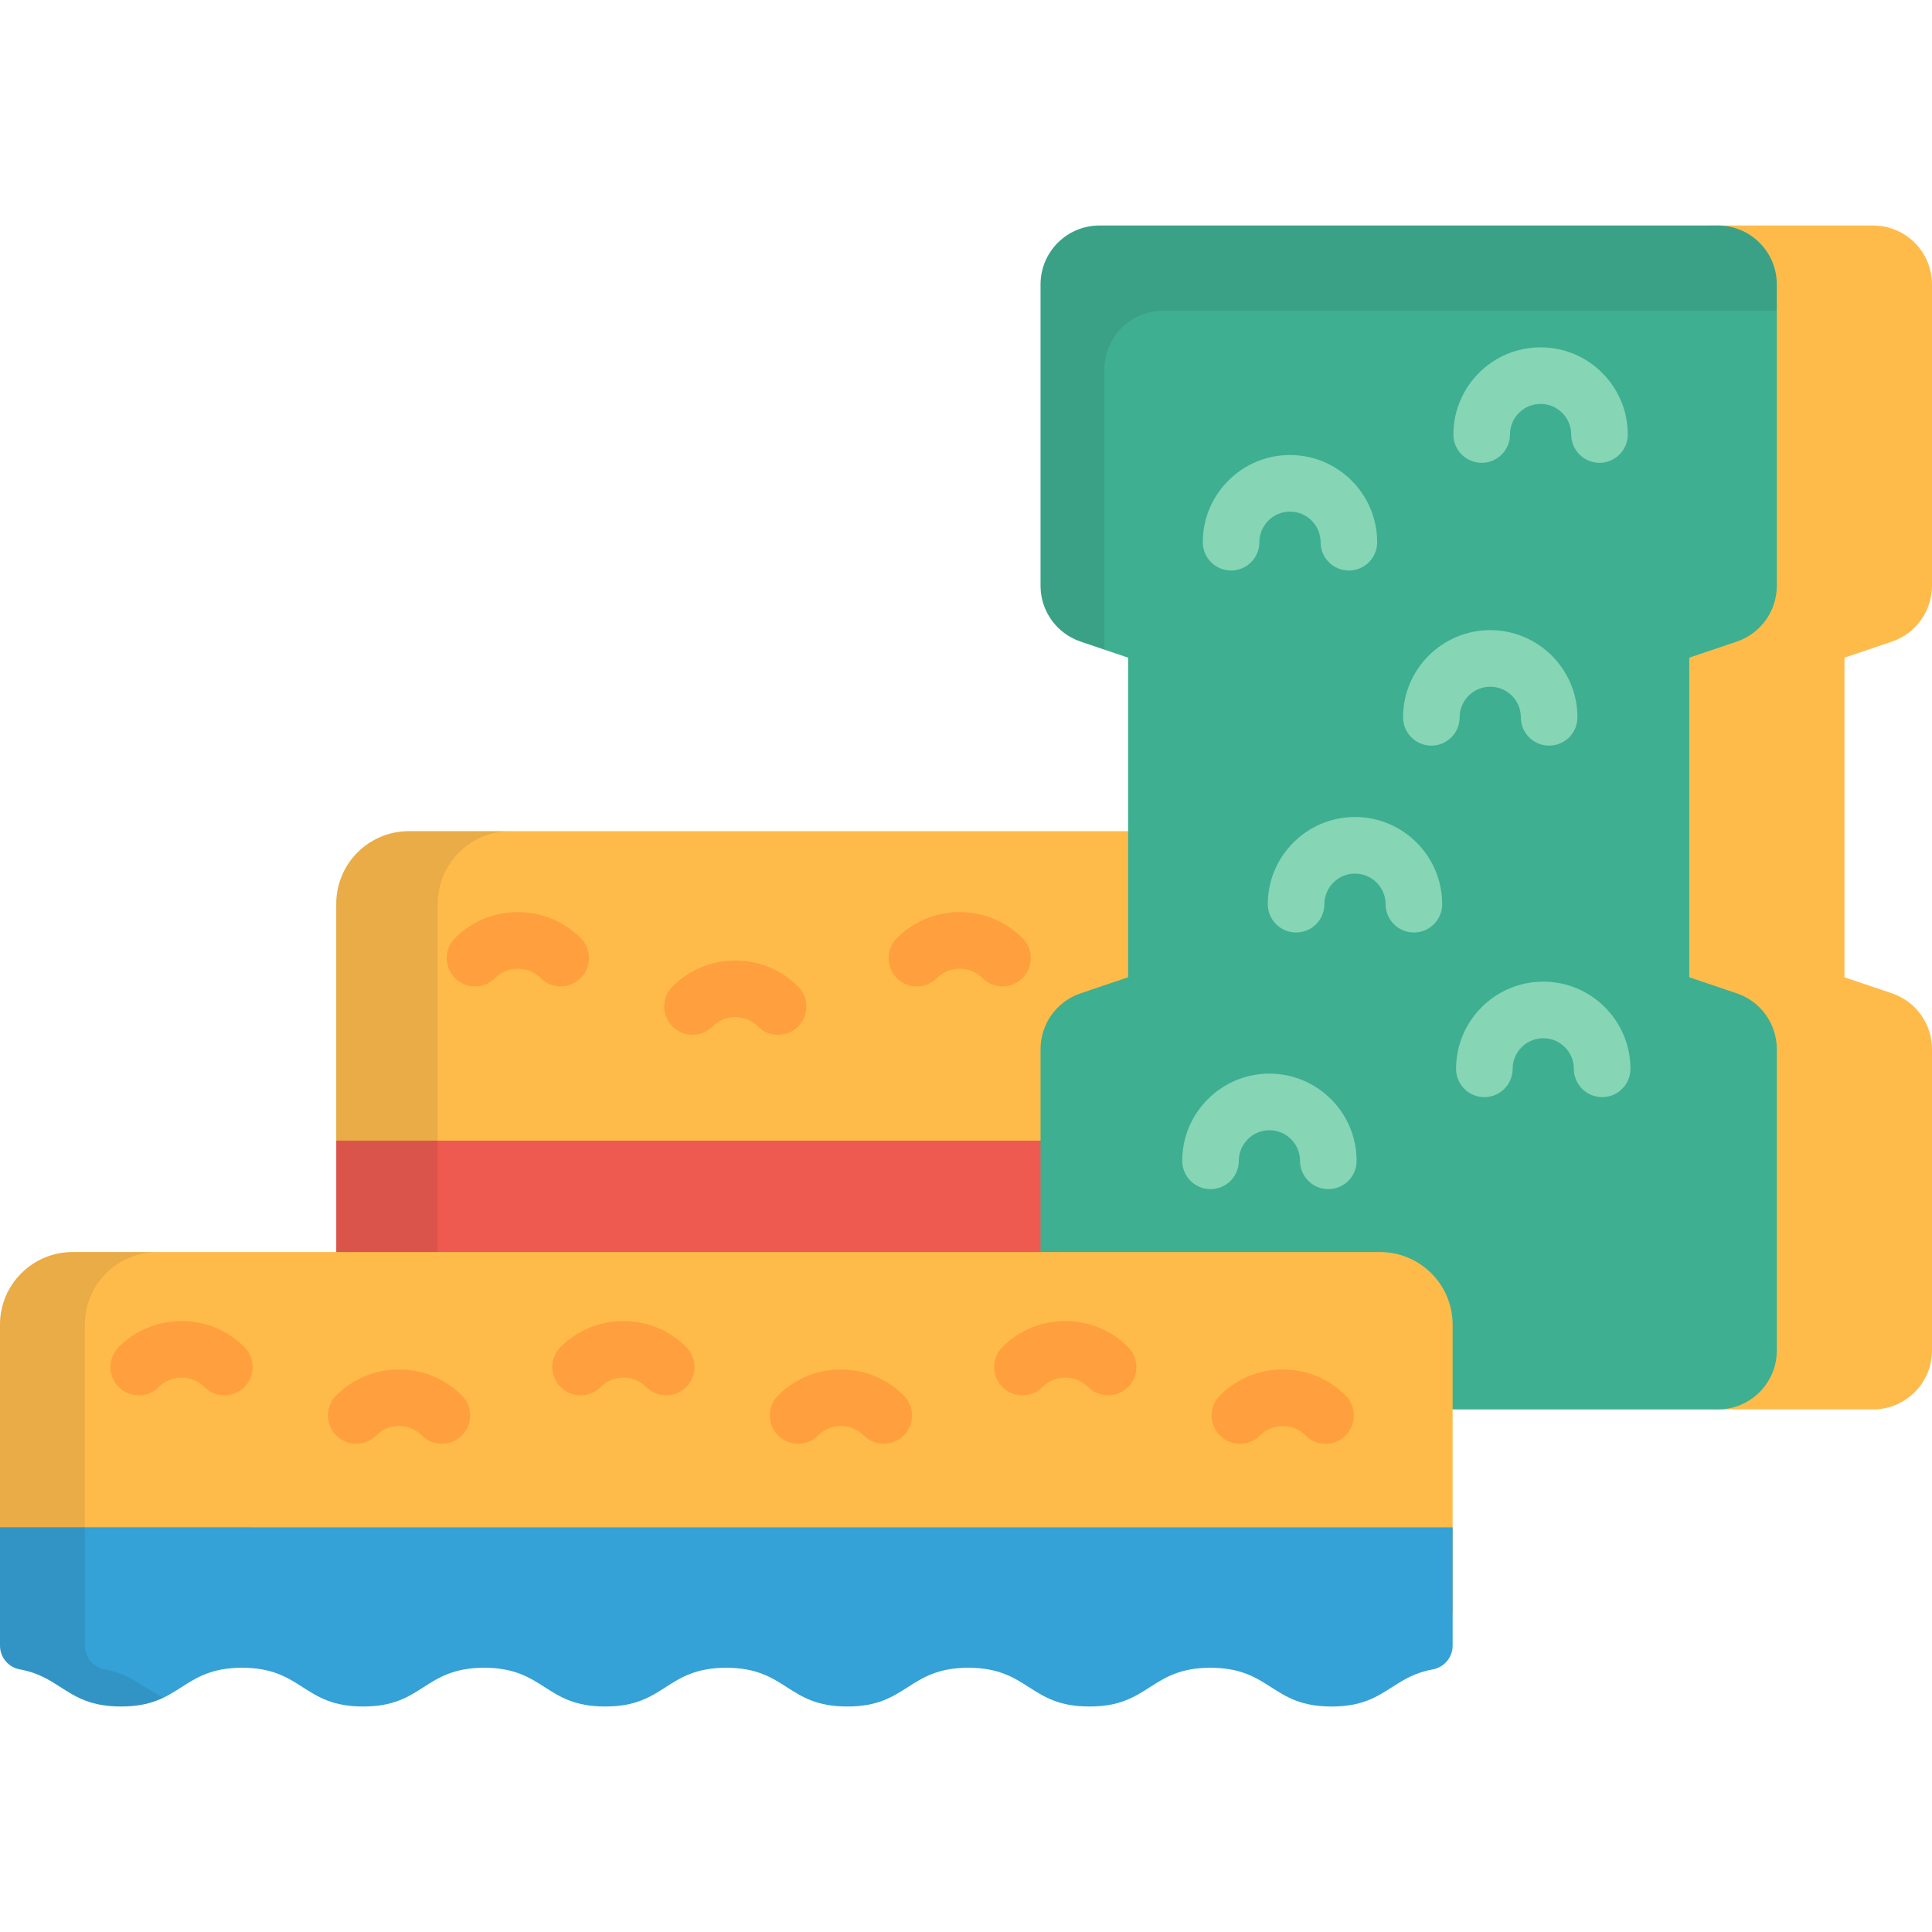 <?xml version="1.0" encoding="iso-8859-1"?>
<!-- Generator: Adobe Illustrator 19.0.0, SVG Export Plug-In . SVG Version: 6.00 Build 0)  -->
<svg version="1.1" id="Capa_1" xmlns="http://www.w3.org/2000/svg" xmlns:xlink="http://www.w3.org/1999/xlink" x="0px" y="0px"
	 viewBox="0 0 512 512" style="enable-background:new 0 0 512 512;" xml:space="preserve">
<path style="fill:#FFBB4A;" d="M278.885,281.268c0-6.694,4.268-12.642,10.607-14.787l12.594-4.26v-41.953H108.358
	c-10.629,0-19.248,8.618-19.248,19.248v62.773h189.774v-21.021H278.885z"/>
<g>
	<path style="fill:#FF9F3D;" d="M125.888,261.398c-1.92,0-3.84-0.732-5.305-2.198c-2.928-2.93-2.927-7.679,0.003-10.607
		c9.178-9.174,24.11-9.175,33.288,0.001c2.93,2.929,2.93,7.677,0.001,10.607c-2.928,2.93-7.677,2.93-10.606,0.001
		c-3.331-3.329-8.748-3.329-12.079,0.001C129.726,260.667,127.807,261.398,125.888,261.398z"/>
	<path style="fill:#FF9F3D;" d="M183.52,274.23c-1.919,0-3.838-0.732-5.303-2.196c-2.93-2.929-2.93-7.677-0.001-10.607
		c9.176-9.176,24.11-9.179,33.29-0.001c2.929,2.929,2.93,7.677,0.001,10.606c-2.928,2.929-7.677,2.93-10.606,0.002
		c-3.329-3.329-8.748-3.33-12.077-0.001C187.359,273.498,185.439,274.23,183.52,274.23z"/>
	<path style="fill:#FF9F3D;" d="M242.98,261.398c-1.92,0-3.84-0.732-5.305-2.198c-2.928-2.93-2.927-7.679,0.003-10.607
		c9.178-9.174,24.11-9.175,33.288,0.001c2.93,2.929,2.93,7.677,0.001,10.607c-2.928,2.93-7.677,2.93-10.607,0.001
		c-3.331-3.329-8.748-3.329-12.079,0.001C246.818,260.667,244.899,261.398,242.98,261.398z"/>
</g>
<path style="fill:#EF5A50;" d="M278.885,335v-32.711H89.11v31.335c0,0.473,0.067,0.93,0.165,1.376H278.885z"/>
<path style="opacity:0.1;fill:#231F20;enable-background:new    ;" d="M116.166,335c-0.099-0.446-0.166-0.903-0.166-1.376v-94.108
	c0-10.63,8.619-19.248,19.248-19.248h-26.89c-10.629,0-19.248,8.618-19.248,19.248v94.108c0,0.473,0.067,0.93,0.165,1.376H116.166z"
	/>
<path style="fill:#FFBB4A;" d="M501.393,170.028c6.34-2.146,10.607-8.093,10.607-14.786v-79.87c0-8.621-6.989-15.609-15.609-15.609
	H452.39c8.621,0,15.61,6.988,15.61,15.609v79.87c0,6.693-4.267,12.641-10.607,14.786l-12.592,4.259v84.695l12.592,4.26
	c6.341,2.145,10.607,8.093,10.607,14.786v79.87c0,8.621-6.989,15.609-15.61,15.609h44.001c8.62,0,15.609-6.988,15.609-15.609v-79.87
	c0-6.693-4.268-12.642-10.607-14.786l-12.592-4.26v-84.695L501.393,170.028z"/>
<path style="fill:#3EAF91;" d="M460.265,170.028c6.341-2.146,10.608-8.093,10.608-14.786v-79.87c0-8.621-6.989-15.609-15.61-15.609
	H291.366c-8.62,0-15.609,6.988-15.609,15.609v79.87c0,6.693,4.268,12.641,10.607,14.786l12.594,4.26v84.695l-12.594,4.26
	c-6.34,2.146-10.607,8.093-10.607,14.787V335h86.996c10.628,0,19.247,8.618,19.247,19.248v19.26h73.262
	c8.621,0,15.61-6.988,15.61-15.609v-79.87c0-6.693-4.267-12.642-10.608-14.786l-12.592-4.26v-84.695L460.265,170.028z"/>
<g style="opacity:0.1;">
	<path style="fill:#231F20;" d="M286.364,170.028l6.311,2.135V97.921c0-8.621,6.989-15.609,15.61-15.609h162.587v-6.939
		c0-8.621-6.989-15.609-15.61-15.609H291.366c-8.62,0-15.609,6.988-15.609,15.609v79.87
		C275.757,161.936,280.024,167.883,286.364,170.028z"/>
</g>
<g>
	<path style="fill:#86D5B5;" d="M357.469,151.192c-4.143,0-7.5-3.358-7.5-7.5c0-4.472-3.638-8.109-8.109-8.109
		c-4.472,0-8.109,3.638-8.109,8.109c0,4.142-3.357,7.5-7.5,7.5s-7.5-3.358-7.5-7.5c0-12.743,10.367-23.109,23.109-23.109
		s23.109,10.367,23.109,23.109C364.969,147.835,361.611,151.192,357.469,151.192z"/>
	<path style="fill:#86D5B5;" d="M410.54,197.6c-4.143,0-7.5-3.358-7.5-7.5c0-4.472-3.638-8.109-8.108-8.109
		c-4.472,0-8.109,3.638-8.109,8.109c0,4.142-3.357,7.5-7.5,7.5s-7.5-3.358-7.5-7.5c0-12.743,10.367-23.109,23.109-23.109
		s23.108,10.367,23.108,23.109C418.04,194.242,414.683,197.6,410.54,197.6z"/>
	<path style="fill:#86D5B5;" d="M374.696,247.123c-4.143,0-7.5-3.358-7.5-7.5c0-4.472-3.638-8.109-8.108-8.109
		c-4.473,0-8.111,3.638-8.111,8.109c0,4.142-3.357,7.5-7.5,7.5s-7.5-3.358-7.5-7.5c0-12.743,10.368-23.109,23.111-23.109
		c12.742,0,23.108,10.367,23.108,23.109C382.196,243.765,378.839,247.123,374.696,247.123z"/>
	<path style="fill:#86D5B5;" d="M423.881,122.651c-4.143,0-7.5-3.358-7.5-7.5c0-4.471-3.638-8.108-8.109-8.108
		c-4.472,0-8.109,3.637-8.109,8.108c0,4.142-3.357,7.5-7.5,7.5s-7.5-3.358-7.5-7.5c0-12.742,10.367-23.108,23.109-23.108
		s23.109,10.366,23.109,23.108C431.381,119.294,428.023,122.651,423.881,122.651z"/>
	<path style="fill:#86D5B5;" d="M424.588,290.752c-4.143,0-7.5-3.358-7.5-7.5c0-4.472-3.638-8.109-8.109-8.109
		c-4.472,0-8.109,3.638-8.109,8.109c0,4.142-3.357,7.5-7.5,7.5s-7.5-3.358-7.5-7.5c0-12.743,10.367-23.109,23.109-23.109
		s23.109,10.367,23.109,23.109C432.088,287.394,428.73,290.752,424.588,290.752z"/>
	<path style="fill:#86D5B5;" d="M352.02,315.133c-4.142,0-7.5-3.358-7.5-7.5c0-4.472-3.638-8.109-8.109-8.109
		s-8.108,3.638-8.108,8.109c0,4.142-3.357,7.5-7.5,7.5s-7.5-3.358-7.5-7.5c0-12.743,10.366-23.109,23.108-23.109
		s23.109,10.367,23.109,23.109C359.52,311.775,356.162,315.133,352.02,315.133z"/>
</g>
<path style="fill:#FFBB4A;" d="M384.962,427.422v-76.371c0-10.63-8.619-19.248-19.247-19.248H19.248
	C8.619,331.803,0,340.421,0,351.051v76.371H384.962z"/>
<path style="opacity:0.1;fill:#231F20;enable-background:new    ;" d="M41.723,331.803H19.248C8.619,331.803,0,340.421,0,351.051
	v76.371h22.475v-76.371C22.475,340.421,31.094,331.803,41.723,331.803z"/>
<g>
	<path style="fill:#FF9F3D;" d="M36.776,369.778c-1.92,0-3.84-0.732-5.304-2.198c-2.929-2.929-2.928-7.678,0.001-10.607
		c9.178-9.176,24.112-9.176,33.29,0.001c2.93,2.929,2.93,7.677,0.001,10.606c-2.928,2.93-7.677,2.93-10.606,0.001
		c-3.331-3.331-8.75-3.329-12.079,0C40.614,369.046,38.695,369.778,36.776,369.778z"/>
	<path style="fill:#FF9F3D;" d="M94.408,382.61c-1.919,0-3.839-0.733-5.304-2.197c-2.929-2.929-2.929-7.678,0-10.607
		c9.178-9.178,24.113-9.178,33.291,0c2.93,2.929,2.93,7.677,0.001,10.606c-2.928,2.93-7.677,2.93-10.606,0.001
		c-3.328-3.329-8.748-3.33-12.078,0C98.247,381.878,96.327,382.61,94.408,382.61z"/>
	<path style="fill:#FF9F3D;" d="M153.869,369.778c-1.92,0-3.84-0.732-5.304-2.198c-2.929-2.929-2.928-7.678,0.001-10.607
		c9.179-9.176,24.113-9.176,33.29,0.001c2.93,2.929,2.93,7.677,0.001,10.606c-2.928,2.93-7.677,2.93-10.606,0.001
		c-3.332-3.331-8.751-3.329-12.079,0C157.707,369.046,155.788,369.778,153.869,369.778z"/>
	<path style="fill:#FF9F3D;" d="M211.501,382.61c-1.919,0-3.839-0.733-5.304-2.197c-2.929-2.929-2.929-7.678,0-10.607
		c9.178-9.178,24.113-9.178,33.291,0c2.93,2.929,2.93,7.677,0.001,10.606c-2.928,2.93-7.677,2.93-10.607,0.001
		c-3.329-3.329-8.749-3.33-12.078,0C215.34,381.878,213.42,382.61,211.501,382.61z"/>
	<path style="fill:#FF9F3D;" d="M270.962,369.778c-1.92,0-3.84-0.732-5.304-2.198c-2.929-2.929-2.928-7.678,0.001-10.607
		c9.178-9.176,24.112-9.176,33.29,0.001c2.93,2.929,2.93,7.677,0.001,10.606c-2.928,2.93-7.677,2.93-10.606,0.001
		c-3.331-3.331-8.75-3.329-12.079,0C274.8,369.046,272.881,369.778,270.962,369.778z"/>
	<path style="fill:#FF9F3D;" d="M328.594,382.61c-1.919,0-3.839-0.733-5.304-2.197c-2.929-2.929-2.929-7.678,0-10.607
		c9.178-9.176,24.112-9.178,33.29,0c2.93,2.929,2.93,7.677,0.001,10.606c-2.928,2.93-7.677,2.93-10.606,0.001
		c-3.332-3.332-8.751-3.329-12.077,0C332.433,381.878,330.513,382.61,328.594,382.61z"/>
</g>
<path style="fill:#34A1D7;" d="M0,404.759v31.334c0,3.109,2.227,5.771,5.291,6.317c4.734,0.843,7.789,2.801,10.746,4.695
	c4.126,2.64,8.021,5.132,16.04,5.132c8.018,0,11.915-2.492,16.04-5.133c3.94-2.524,8.018-5.133,16.038-5.133
	s12.095,2.608,16.038,5.134c4.125,2.64,8.02,5.132,16.04,5.132c8.017,0,11.911-2.492,16.037-5.133
	c3.942-2.524,8.018-5.133,16.035-5.133c8.021,0,12.098,2.608,16.042,5.134c4.123,2.64,8.018,5.132,16.035,5.132
	c8.018,0,11.915-2.492,16.041-5.133c3.939-2.524,8.017-5.133,16.037-5.133c8.018,0,12.096,2.608,16.04,5.134
	c4.123,2.64,8.02,5.132,16.04,5.132c8.023,0,11.918-2.494,16.043-5.136c3.945-2.522,8.02-5.13,16.04-5.13
	c8.018,0,12.095,2.607,16.038,5.131c4.125,2.641,8.02,5.135,16.042,5.135c8.025,0,11.92-2.494,16.046-5.136
	c3.942-2.522,8.02-5.13,16.037-5.13c8.021,0,12.101,2.608,16.042,5.131c4.126,2.641,8.021,5.135,16.045,5.135
	c8.025,0,11.921-2.494,16.046-5.135c2.957-1.892,6.018-3.85,10.752-4.692c3.06-0.547,5.29-3.208,5.29-6.317v-31.334L0,404.759
	L0,404.759z"/>
<g style="opacity:0.1;">
	<path style="fill:#231F20;" d="M38.512,447.105c-2.956-1.895-6.012-3.853-10.746-4.695c-3.063-0.547-5.291-3.208-5.291-6.317
		v-31.334H0v31.334c0,3.109,2.227,5.771,5.291,6.317c4.734,0.843,7.789,2.801,10.746,4.695c4.126,2.64,8.021,5.132,16.04,5.132
		c4.994,0,8.39-0.968,11.237-2.335C41.592,449.074,40.067,448.101,38.512,447.105z"/>
</g>
<g>
</g>
<g>
</g>
<g>
</g>
<g>
</g>
<g>
</g>
<g>
</g>
<g>
</g>
<g>
</g>
<g>
</g>
<g>
</g>
<g>
</g>
<g>
</g>
<g>
</g>
<g>
</g>
<g>
</g>
</svg>
